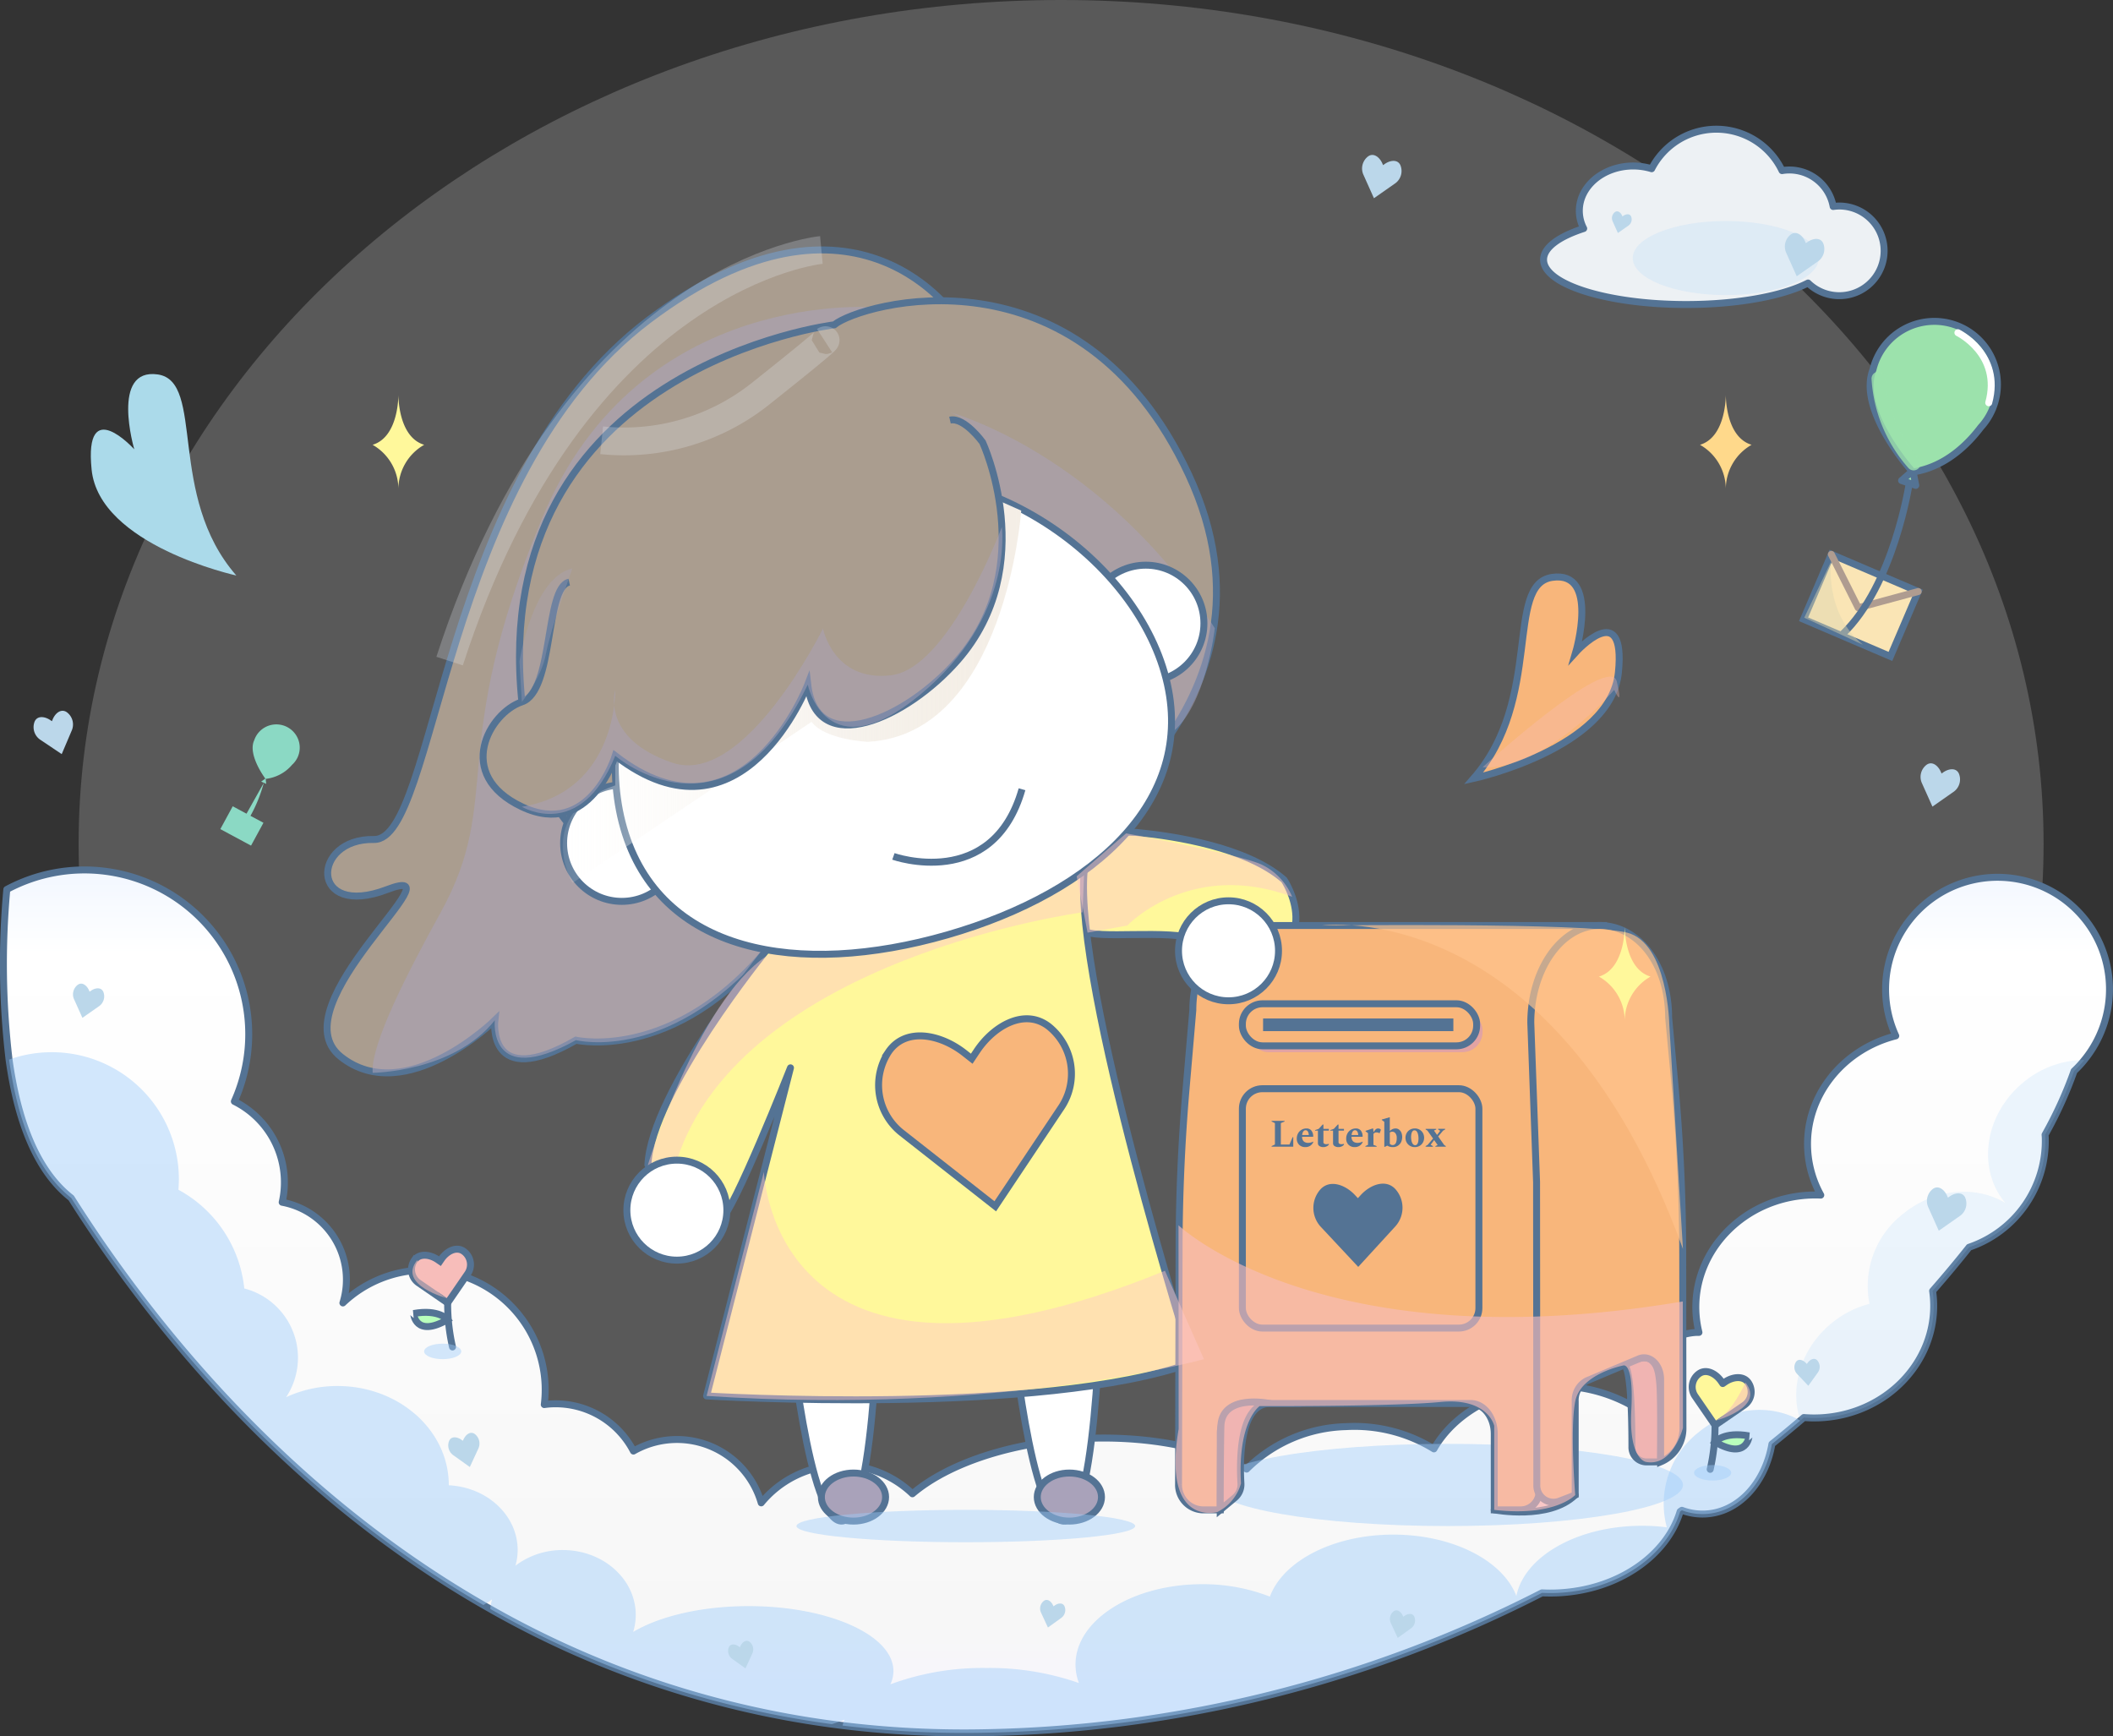 <svg xmlns="http://www.w3.org/2000/svg" xmlns:xlink="http://www.w3.org/1999/xlink" width="304.073" height="249.883" viewBox="0 0 304.073 249.883"><rect x="0" y="0" width="304.073" height="249.883" fill="#333333" stroke="none"/><defs><linearGradient id="a" x1="0.5" x2="0.5" y2="1" gradientUnits="objectBoundingBox"><stop offset="0" stop-color="#fff"/><stop offset="1" stop-color="#fff"/></linearGradient><linearGradient id="b" x1="0.5" x2="0.5" y2="1" gradientUnits="objectBoundingBox"><stop offset="0" stop-color="#f2f7ff"/><stop offset="0.099" stop-color="#fff"/><stop offset="0.872" stop-color="#f7f7f7"/><stop offset="1" stop-color="#f6f5ff"/></linearGradient><linearGradient id="c" y1="0.5" x2="1" y2="0.5" gradientUnits="objectBoundingBox"><stop offset="0" stop-color="#fff" stop-opacity="0"/><stop offset="0.046" stop-color="#fefdfc" stop-opacity="0.078"/><stop offset="0.194" stop-color="#fbf9f6" stop-opacity="0.322"/><stop offset="0.342" stop-color="#f9f6f1" stop-opacity="0.529"/><stop offset="0.487" stop-color="#f7f3ed" stop-opacity="0.698"/><stop offset="0.628" stop-color="#f5f0ea" stop-opacity="0.831"/><stop offset="0.762" stop-color="#f4efe7" stop-opacity="0.925"/><stop offset="0.889" stop-color="#f4eee6" stop-opacity="0.98"/><stop offset="1" stop-color="#f4eee6"/></linearGradient></defs><g transform="translate(-841.596 -381.044)"><path d="M141.386,0c78.085,0,141.386,54.373,141.386,121.446s-63.3,121.446-141.386,121.446S0,188.518,0,121.446,63.3,0,141.386,0Z" transform="translate(852.909 381.044)" opacity="0.186" fill="url(#a)"/><path d="M1141.546,571.808a15.218,15.218,0,0,1-1.479,1.594,59.43,59.43,0,0,1-4.174,9.172c.012.153.025.312.031.47a16.169,16.169,0,0,1-10.963,15.717q-2.457,3.1-5.249,6.288c.067.483.116.965.14,1.46.4,8.854-6.929,16.377-16.377,16.8a17.789,17.789,0,0,1-2.292-.043c-.165.141-.33.287-.5.422-.006.012-.012.012-.018.018q-2,1.705-4.082,3.379c-.96,5.592-4.816,9.851-9.613,10.065a8.458,8.458,0,0,1-3.342-.532c-.086.055-.166.116-.251.171-1.918,6.38-8.976,11.323-17.617,11.714-.764.037-1.522.031-2.262-.006a183.1,183.1,0,0,1-80.631,20.135,143.85,143.85,0,0,1-20.025-1.039l-1.54-.2a135.992,135.992,0,0,1-49.161-16.579c-.329-.189-.66-.372-.99-.562-29.277-16.86-48.63-41.687-59.311-58.584-5.114-4-7.76-11.409-8.94-19.908a117.532,117.532,0,0,1-.324-24.486,23.639,23.639,0,0,1,32.747,30.5,13.027,13.027,0,0,1,7.187,11.066,12.873,12.873,0,0,1-.306,3.447,11.333,11.333,0,0,1,8.738,14.488,17.242,17.242,0,0,1,29.094,11.727,17.509,17.509,0,0,1-.116,2.9c.349-.049.7-.085,1.063-.1a12.629,12.629,0,0,1,11.769,6.789,12.621,12.621,0,0,1,18.388,7.455,14.879,14.879,0,0,1,21.76-1.308c5.12-4.344,14.245-7.485,24.767-7.956,9.3-.422,17.7,1.325,23.325,4.406a21.017,21.017,0,0,1,14.293-6.111,21.8,21.8,0,0,1,12.661,3.2c2.86-5.036,9.087-8.69,16.469-9.02a22.1,22.1,0,0,1,11.708,2.628c.868-5.744,4.779-10.144,9.661-10.37h.3a15.211,15.211,0,0,1-.434-2.958c-.4-8.854,6.936-16.371,16.377-16.8.538-.024,1.063-.024,1.589,0a15.173,15.173,0,0,1-1.889-6.667c-.349-7.656,5.09-14.317,12.68-16.248a16.111,16.111,0,1,1,27.138,3.465Z" transform="translate(0 -38.227)" stroke="#547394" stroke-linecap="round" stroke-linejoin="round" stroke-width="1" fill="url(#b)"/><path d="M1073.54,544.216c-5.373-4.7-15.75-6.279-20.83-6.784-.59-.142-6.844-.131-6.844-.131-3.37.52-1.832,9.907-1.832,13.483,0,2.329,9.448.677,15.427,1.606,2.239.348,3.222-.408,2.324,1.672-1.244,2.881-1.236,5.856,5.922,3.6C1080.006,553.783,1073.54,544.216,1073.54,544.216Z" transform="translate(-47.153 -36.55)" fill="#fff89b" stroke="#547394" stroke-linecap="round" stroke-linejoin="round" stroke-width="1"/><path d="M989.7,627.237s2.755,29.126,7.675,28.535,5.276-36.014,5.276-36.014Z" transform="translate(-34.527 -55.838)" fill="#fff" stroke="#547394" stroke-miterlimit="10" stroke-width="1"/><path d="M1031.447,627.237s2.756,29.126,7.675,28.535,5.276-36.014,5.276-36.014Z" transform="translate(-44.291 -55.838)" fill="#fff" stroke="#547394" stroke-miterlimit="10" stroke-width="1"/><path d="M993.635,438.053s-14.426-22.639-44.453,0-30.5,74.975-39.559,74.782-9.294,11.485,1.907,7.2-15.967,16.682-6.673,24.069,22.162-5.242,22.162-5.242-1.191,10.247,11.678,2.859c0,0,15.49,3.575,29.788-15.966S1007.585,474.038,993.635,438.053Z" transform="translate(-14.218 -10.982)" fill="#aa9d8f" stroke="#547394" stroke-miterlimit="10" stroke-width="1"/><path d="M984.345,438.787s-34.5-3.346-48.482,30.229-5.421,40.13-14.621,56.8c-4.69,8.5-10.085,18.931-9.8,23.1,0,0,11.656-.086,17.579-7.561,0,0-1.046,9.912,11.678,2.859,0,0,14.061,3.646,28.528-14.346S984.345,438.787,984.345,438.787Z" transform="translate(-16.217 -13.485)" fill="#a9a2ba" opacity="0.562" style="mix-blend-mode:multiply;isolation:isolate"/><path d="M984.327,441s-49.884,6.057-44.959,54.264,75.939,20.946,75.939,20.946,35.746-19.9,20.018-53.633S988.14,437.905,984.327,441Z" transform="translate(-22.672 -13.216)" fill="#aa9d8f" stroke="#547394" stroke-miterlimit="10" stroke-width="1"/><path d="M1019.943,458.5s21.856,5.818,38.072,31.071c0,0-1.247,11.157-6.228,15.064,0,0,.5-23.8-24.739-32.918C1027.049,471.715,1026.007,460.67,1019.943,458.5Z" transform="translate(-41.6 -18.117)" fill="#a9a2ba" opacity="0.503" style="mix-blend-mode:multiply;isolation:isolate"/><circle cx="8.372" cy="8.372" r="8.372" transform="translate(922.704 494.015)" fill="#fff" stroke="#547394" stroke-miterlimit="10" stroke-width="1"/><path d="M983.665,571.332,971.594,618.55s48.429,2.97,69.93-4.788c0,0-17.166-54.252-15.588-70.9S980.26,554.35,980.26,554.35s-16.618,20.4-17.114,30.948c0,0,8.707,8.511,10.434,7.885S983.665,571.332,983.665,571.332Z" transform="translate(-28.314 -36.618)" fill="#fff89b" stroke="#547394" stroke-linecap="round" stroke-linejoin="round" stroke-width="1"/><path d="M1025.694,550.562s-48.905,6.546-58.378,35.664c0,0-2.86,3.286-4.17.681,0,0,7.056-23.342,17.081-30.063s45.709-12.377,45.709-12.377Z" transform="translate(-28.314 -38.227)" fill="#ffc7c7" opacity="0.466" style="mix-blend-mode:multiply;isolation:isolate"/><circle cx="8.372" cy="8.372" r="8.372" transform="translate(998.104 462.378)" fill="#fff" stroke="#547394" stroke-miterlimit="10" stroke-width="1"/><path d="M1036.049,498.714c5.146,17.9-9.787,31.559-31.276,37.737s-41.393,2.539-46.541-15.365,6.413-43.292,27.9-49.47S1030.9,480.81,1036.049,498.714Z" transform="translate(-26.881 -20.861)" fill="#fff" stroke="#547394" stroke-miterlimit="10" stroke-width="1"/><path d="M1013.132,476.557s-2.261,32.174-22.054,33.271c0,0-6.154-.252-8.12-2.874l-34.415,23.191s-5.735-9.989,6.169-14.049v-4.26s13.148,11.138,27.7-10.237l27.729-26.376Z" transform="translate(-24.576 -22.03)" fill="url(#c)"/><ellipse cx="33.853" cy="5.914" rx="33.853" ry="5.914" transform="translate(1016.076 588.828)" fill="#9fcefc" opacity="0.43" style="mix-blend-mode:multiply;isolation:isolate"/><path d="M1009.264,538.967s14.3,5.06,18.51-9.664" transform="translate(-39.102 -34.68)" fill="none" stroke="#547394" stroke-miterlimit="10" stroke-width="1"/><path d="M944.582,483.267c-3.525.742-2.17,15.683-6.814,17.232s-9.8,10.448,0,15.092,13.441-7.337,13.441-7.337c18.326,14.16,27.7-10.237,27.7-10.237,1.231,10.662,14.2,4.931,21.581-3.514,11.863-13.572,3.578-31.365,3.578-31.365s-2.636-3.66-4.69-3.185" transform="translate(-21.073 -18.448)" fill="#aa9d8f" stroke="#547394" stroke-miterlimit="10" stroke-width="1"/><circle cx="7.195" cy="7.195" r="7.195" transform="translate(931.807 547.999)" fill="#fff" stroke="#547394" stroke-miterlimit="10" stroke-width="1"/><path d="M1122.125,663.382s7.9,1.526,11.653-2.14l-5.524-2.078Z" transform="translate(-65.502 -65.056)" fill="#ffdddc" stroke="#547394" stroke-linecap="round" stroke-linejoin="round" stroke-width="1"/><path d="M1020.629,577.053l-.745,1.116-1.057-.83c-3.45-2.713-8.509-3.755-10.946-.107l0,0a8.729,8.729,0,0,0,1.834,11.524l1.054.828,12.5,9.824,9.569-14.337A8.73,8.73,0,0,0,1031,573.552h0C1027.551,570.839,1023.066,573.4,1020.629,577.053Z" transform="translate(-38.45 -44.765)" fill="#f8b67b" stroke="#547394" stroke-miterlimit="10" stroke-width="1"/><ellipse cx="4.621" cy="3.458" rx="4.621" ry="3.458" transform="translate(959.796 593.028)" fill="#a9a2ba" stroke="#547394" stroke-miterlimit="10" stroke-width="1"/><ellipse cx="4.621" cy="3.458" rx="4.621" ry="3.458" transform="translate(990.865 593.028)" fill="#a9a2ba" stroke="#547394" stroke-miterlimit="10" stroke-width="1"/><path d="M1064.88,567.064l-.977,11.395q-.977,11.405-1,22.869l-.079,33.96a3.6,3.6,0,0,0,3.473,3.706h2.531V628.055c0-2.413,1.519-4.369,3.393-4.369h32.644c1.873,0,3.392,1.956,3.392,4.369v10.938h3.873a2.657,2.657,0,0,0,2.57-2.386l9.235-81.707h-50.143C1068.868,554.9,1064.88,560.346,1064.88,567.064Z" transform="translate(-51.629 -40.667)" fill="#f8b67b" stroke="#547394" stroke-miterlimit="10" stroke-width="1"/><path d="M1070.657,659.93l2.08-1.731a2.508,2.508,0,0,0,.9-2.075c-.182-3.023-.292-11.5,4.161-11.5,0,0-6.947-1.485-7.046,3.335S1070.657,659.93,1070.657,659.93Z" transform="translate(-53.463 -61.604)" fill="#e5a5a3" stroke="#547394" stroke-miterlimit="10" stroke-width="1"/><path d="M1138.073,661.877" transform="translate(-69.232 -65.69)" fill="none" stroke="#547394" stroke-miterlimit="10" stroke-width="1"/><rect width="33.714" height="6.055" rx="2.904" transform="translate(1021.233 526.406)" fill="#e2a3a3"/><path d="M1151.734,651.088h-2.1a2.1,2.1,0,0,1-2.029-2.164c0-4.019-.138-12.187-1.265-11.712,0,0,2.986-1.86,4.118-.747s1.443,2,1.272,14.748" transform="translate(-71.167 -59.663)" fill="#e5a5a3" stroke="#547394" stroke-miterlimit="10" stroke-width="1"/><rect width="33.714" height="6.055" rx="2.904" transform="translate(1020.381 525.495)" fill="#f8b67b" stroke="#547394" stroke-miterlimit="10" stroke-width="1"/><rect width="34.038" height="34.448" rx="2.881" transform="translate(1020.381 537.718)" fill="none" stroke="#547394" stroke-miterlimit="10" stroke-width="1"/><path d="M1138.912,554.9c-5.477,0-9.917,6.265-9.917,13.993l.83,22.908.037,43.58a2.4,2.4,0,0,0,3.181,2.38l2.343-.908V623.385a3.141,3.141,0,0,1,1.651-2.955l7.517-3.17c1.542-.65,3.123.846,3.123,2.955v11.877h0a5.2,5.2,0,0,0,3.214-4.894l-.031-24.89q-.016-12.739-1.209-25.43l-.82-8.725C1148.83,560.425,1144.39,554.9,1138.912,554.9Z" transform="translate(-67.108 -40.667)" fill="#f8b67b" stroke="#547394" stroke-miterlimit="10" stroke-width="1"/><circle cx="7.195" cy="7.195" r="7.195" transform="translate(1011.191 510.677)" fill="#fff" stroke="#547394" stroke-miterlimit="10" stroke-width="1"/><path d="M1008.542,480.045s-7.587,20.323-15.906,21.331-9.831-6.718-9.831-6.718-11.252,22.84-21.665,19.314-8.228-10.491-8.228-10.491.327,14.583-13.441,16.82c0,0,8.4,5.091,13.441-7.337,0,0,16.1,13.955,27.7-10.237,0,0,2.632,12.635,16.184,1.443S1008.542,480.045,1008.542,480.045Z" transform="translate(-22.777 -23.158)" fill="#a9a2ba" opacity="0.503" style="mix-blend-mode:multiply;isolation:isolate"/><path d="M946.64,487.823c-5.053,1.135-7.093,10.521-7.524,12.854-.062.334-.091.523-.091.523l.342,5.828s2.841-3.457,3.465-6.91S946.64,487.823,946.64,487.823Z" transform="translate(-22.672 -24.977)" fill="#a9a2ba" opacity="0.32" style="mix-blend-mode:multiply;isolation:isolate"/><path d="M954.462,459.35a31.51,31.51,0,0,0,23.036-6.836c11.108-8.835,9.043-7.5,9.043-7.5" transform="translate(-26.283 -14.947)" fill="none" stroke="#eaeff4" stroke-miterlimit="10" stroke-width="4" opacity="0.25"/><path d="M1050.987,550.852s9.043-9.585,23.71-4.135a8.9,8.9,0,0,0-4.455-4.662c-3.32-1.49-19.439-4.465-19.439-4.465l-7.114,6.177,1.567,8.111Z" transform="translate(-47.154 -36.618)" fill="#ffc7c7" opacity="0.466" style="mix-blend-mode:multiply;isolation:isolate"/><g transform="translate(1024.587 541.84)"><path d="M1080.307,595.317v-.09l.479-.231v-3.077l-.479-.231v-.09h1.865v.09l-.535.231v3.089h1.24l.457-1.066h.09v1.375Z" transform="translate(-1080.307 -591.091)" fill="#547394"/><path d="M1086.288,595.707a1.238,1.238,0,0,1-.915-.335,1.2,1.2,0,0,1-.336-.888,1.516,1.516,0,0,1,.186-.758,1.356,1.356,0,0,1,1.206-.7.874.874,0,0,1,.71.3,1.337,1.337,0,0,1,.26.863l-.023.028H1085.8v.028a1,1,0,0,0,.09.431.685.685,0,0,0,.285.307,1,1,0,0,0,.5.113,1.544,1.544,0,0,0,.341-.04,1.607,1.607,0,0,0,.369-.135h.017v.09a1.223,1.223,0,0,1-.431.5A1.192,1.192,0,0,1,1086.288,595.707Zm.011-2.428a.381.381,0,0,0-.324.18,1.082,1.082,0,0,0-.161.507h.953a1.073,1.073,0,0,0-.161-.539A.381.381,0,0,0,1086.3,593.279Z" transform="translate(-1081.413 -591.425)" fill="#547394"/><path d="M1089.669,595.535a.992.992,0,0,1-.563-.146.466.466,0,0,1-.221-.411v-1.815h-.405v-.08l.518-.174.57-.621h.107v.621h.783v.254h-.783v1.673a.227.227,0,0,0,.123.214.6.6,0,0,0,.293.067,1.144,1.144,0,0,0,.188-.014c.054-.01.108-.02.161-.031l.017.012v.1a.837.837,0,0,1-.31.245A1.033,1.033,0,0,1,1089.669,595.535Z" transform="translate(-1082.219 -591.253)" fill="#547394"/><path d="M1092.508,595.535a.992.992,0,0,1-.563-.146.464.464,0,0,1-.22-.411v-1.815h-.406v-.08l.519-.174.569-.621h.107v.621h.783v.254h-.783v1.673a.228.228,0,0,0,.123.214.605.605,0,0,0,.293.067,1.162,1.162,0,0,0,.189-.014c.054-.01.108-.02.16-.031l.017.012v.1a.827.827,0,0,1-.309.245A1.033,1.033,0,0,1,1092.508,595.535Z" transform="translate(-1082.883 -591.253)" fill="#547394"/><path d="M1095.572,595.707a1.238,1.238,0,0,1-.915-.335,1.2,1.2,0,0,1-.336-.888,1.515,1.515,0,0,1,.186-.758,1.353,1.353,0,0,1,1.206-.7.871.871,0,0,1,.709.3,1.329,1.329,0,0,1,.26.863l-.022.028h-1.578v.028a1.006,1.006,0,0,0,.09.431.678.678,0,0,0,.284.307,1,1,0,0,0,.5.113,1.528,1.528,0,0,0,.34-.04,1.616,1.616,0,0,0,.37-.135h.016v.09a1.22,1.22,0,0,1-.431.5A1.194,1.194,0,0,1,1095.572,595.707Zm.011-2.428a.381.381,0,0,0-.323.18,1.079,1.079,0,0,0-.161.507h.952a1.066,1.066,0,0,0-.16-.539A.381.381,0,0,0,1095.583,593.279Z" transform="translate(-1083.585 -591.425)" fill="#547394"/><path d="M1097.933,595.651v-.09l.372-.18V593.7l-.355-.264v-.068l1.026-.343h.067l.051.507h.028a2.025,2.025,0,0,1,.242-.324.584.584,0,0,1,.2-.146.574.574,0,0,1,.208-.037.464.464,0,0,1,.1.014.931.931,0,0,1,.1.031c.113.033.169.087.169.158a.218.218,0,0,1-.022.1l-.136.366h-.039l-.147-.051a.9.9,0,0,0-.3-.051.513.513,0,0,0-.411.219v1.573l.456.18v.09Z" transform="translate(-1084.43 -591.425)" fill="#547394"/><path d="M1101.368,595.185v-3.607l-.36-.264v-.067l1.082-.31h.067v1.938h.034a1.437,1.437,0,0,1,.394-.26,1.1,1.1,0,0,1,.418-.078.809.809,0,0,1,.464.148,1.045,1.045,0,0,1,.347.426,1.737,1.737,0,0,1-.054,1.434,1.313,1.313,0,0,1-.482.5,1.283,1.283,0,0,1-.66.174,1.836,1.836,0,0,1-.445-.05,1.259,1.259,0,0,1-.378-.163l-.361.18Zm1.167-2.186a.6.6,0,0,0-.189.028,1.093,1.093,0,0,0-.188.084v1.629a.536.536,0,0,0,.422.186.489.489,0,0,0,.274-.087.625.625,0,0,0,.218-.307,1.807,1.807,0,0,0,.084-.621,1.043,1.043,0,0,0-.192-.689A.559.559,0,0,0,1102.535,593Z" transform="translate(-1085.149 -590.936)" fill="#547394"/><path d="M1106.8,595.707a1.342,1.342,0,0,1-.7-.182,1.3,1.3,0,0,1-.474-.488,1.431,1.431,0,0,1,0-1.347,1.272,1.272,0,0,1,.474-.485,1.355,1.355,0,0,1,.7-.18,1.337,1.337,0,0,1,.7.18,1.275,1.275,0,0,1,.471.485,1.429,1.429,0,0,1,0,1.347,1.3,1.3,0,0,1-.471.488A1.324,1.324,0,0,1,1106.8,595.707Zm.061-.276a.324.324,0,0,0,.268-.133.874.874,0,0,0,.153-.352,2.236,2.236,0,0,0,.047-.468,2.719,2.719,0,0,0-.059-.575,1.136,1.136,0,0,0-.186-.439.4.4,0,0,0-.335-.169.341.341,0,0,0-.277.132.864.864,0,0,0-.158.35,2.05,2.05,0,0,0-.052.47,2.59,2.59,0,0,0,.062.578,1.11,1.11,0,0,0,.195.437A.416.416,0,0,0,1106.866,595.431Z" transform="translate(-1086.19 -591.425)" fill="#547394"/><path d="M1109.239,595.668v-.09l.293-.175.778-.913-.817-1.149-.254-.152v-.09h1.533v.09l-.316.146v.035l.428.6.44-.568v-.034l-.287-.181v-.09h1.008v.09l-.3.175-.7.834.867,1.229.232.152v.09h-1.5v-.09l.31-.146V595.4l-.49-.687-.49.654v.034l.31.18v.09Z" transform="translate(-1087.075 -591.442)" fill="#547394"/></g><path d="M1094.976,605.026l-.417.455-.422-.451c-1.378-1.475-3.6-2.3-4.968-.816v0a4.013,4.013,0,0,0,.026,5.366l.421.45,4.993,5.342,5.355-5.846a4.015,4.015,0,0,0-.026-5.367h0C1098.559,602.687,1096.34,603.537,1094.976,605.026Z" transform="translate(-57.555 -52.01)" fill="#547394"/><rect width="27.382" height="1.821" transform="translate(1023.362 527.612)" fill="#547394"/><ellipse cx="24.37" cy="2.33" rx="24.37" ry="2.33" transform="translate(956.212 598.326)" fill="#9fcefc" opacity="0.43" style="mix-blend-mode:multiply;isolation:isolate"/><path d="M979.4,428s-35.382,3.28-53.5,59.165" transform="translate(-19.602 -10.983)" fill="none" stroke="#eaeff4" stroke-miterlimit="10" stroke-width="4" opacity="0.25"/><path d="M1100.91,631.712q-2,1.705-4.082,3.379c-.96,5.592-4.816,9.851-9.613,10.065a8.46,8.46,0,0,1-3.342-.532c-.086.055-.166.116-.251.171-1.918,6.38-8.976,11.324-17.617,11.714-.764.037-1.521.031-2.261-.006a183.1,183.1,0,0,1-80.63,20.135,143.851,143.851,0,0,1-20.025-1.039,4.576,4.576,0,0,1,.3-.856c-.586.232-1.2.453-1.839.654a135.991,135.991,0,0,1-49.161-16.579,8.65,8.65,0,0,1,.263-1.381,10.237,10.237,0,0,1-1.253.819c-29.277-16.86-48.63-41.687-59.311-58.584-5.114-4-7.76-11.409-8.939-19.908A18.03,18.03,0,0,1,849.3,578.7a18.282,18.282,0,0,1,18.283,18.283c0,.507-.031,1.008-.067,1.509a18.284,18.284,0,0,1,9.478,14.207,10.3,10.3,0,0,1,6.025,15.643,17.532,17.532,0,0,1,7.388-1.606c8.848,0,16.016,6.385,16.016,14.262v.024c5.524.275,9.912,4.332,9.912,9.319a8.338,8.338,0,0,1-.318,2.248,11.216,11.216,0,0,1,6.814-2.248c5.8,0,10.5,4.186,10.5,9.349a8.539,8.539,0,0,1-.373,2.438c3.8-2.261,9.832-3.715,16.621-3.715,11.507,0,20.832,4.18,20.832,9.343a4.51,4.51,0,0,1-.441,1.913,38.2,38.2,0,0,1,13.81-2.353,38.882,38.882,0,0,1,13.322,2.163,7.608,7.608,0,0,1-.489-2.658c0-6.386,8.164-11.562,18.228-11.562a26.367,26.367,0,0,1,9.747,1.79c1.876-5.114,9.111-8.928,17.752-8.928,8.592,0,15.79,3.765,17.715,8.837,1.13-5.7,8.793-10.108,18.087-10.108a28.383,28.383,0,0,1,3.563.22,13.04,13.04,0,0,1,4.589-13.688C1090.742,629.733,1096.626,629.226,1100.91,631.712Z" transform="translate(-0.245 -46.233)" fill="#9fcefc" opacity="0.454" style="mix-blend-mode:multiply;isolation:isolate"/><path d="M1218.839,581.75a59.442,59.442,0,0,1-4.174,9.172c.012.153.024.312.031.47a16.169,16.169,0,0,1-10.963,15.717q-2.457,3.1-5.249,6.288c.067.483.116.965.14,1.46.4,8.854-6.929,16.377-16.377,16.8a17.789,17.789,0,0,1-2.292-.043c-.165.141-.33.287-.5.422-1.6-4.682.049-10.358,4.492-14a14.182,14.182,0,0,1,5.451-2.78,13.145,13.145,0,0,1,4.8-12.919c4.5-3.7,10.492-4.174,14.781-1.577-.024-.03-.054-.054-.085-.091-4.094-4.987-2.9-12.741,2.671-17.306a13.822,13.822,0,0,1,8.75-3.208A15.2,15.2,0,0,1,1218.839,581.75Z" transform="translate(-78.772 -46.575)" fill="#9fcefc" opacity="0.18" style="mix-blend-mode:multiply;isolation:isolate"/><path d="M1206.669,605.4l-.241.168-.12-.269c-.392-.877-1.237-1.546-2.025-1h0a2.189,2.189,0,0,0-.715,2.586l.119.268,1.424,3.177,3.093-2.164a2.189,2.189,0,0,0,.714-2.586h0C1208.525,604.7,1207.456,604.845,1206.669,605.4Z" transform="translate(-84.512 -52.175)" fill="#bbd7ea"/><path d="M857.735,566.845l-.19.133-.095-.212c-.31-.693-.977-1.22-1.6-.786h0a1.729,1.729,0,0,0-.565,2.042l.1.211,1.124,2.509,2.442-1.709a1.729,1.729,0,0,0,.564-2.042h0C859.2,566.3,858.357,566.41,857.735,566.845Z" transform="translate(-3.054 -43.222)" fill="#bbd7ea"/><path d="M927.848,651.134l-.1.211-.189-.135c-.617-.441-1.459-.562-1.777.128h0a1.728,1.728,0,0,0,.542,2.048l.188.134,2.236,1.6L930,652.413a1.73,1.73,0,0,0-.542-2.048h0C928.839,649.924,928.166,650.445,927.848,651.134Z" transform="translate(-19.543 -62.959)" fill="#bbd7ea"/><path d="M979.99,690.026l-.078.17-.153-.109c-.5-.356-1.177-.453-1.434.1h0a1.394,1.394,0,0,0,.437,1.652l.152.109,1.8,1.29,1.006-2.184a1.394,1.394,0,0,0-.437-1.652h0C980.789,689.05,980.246,689.47,979.99,690.026Z" transform="translate(-31.839 -72.099)" fill="#bbd7ea"/><path d="M1038.9,682.4l-.152.11-.079-.17c-.258-.555-.8-.974-1.3-.617h0a1.394,1.394,0,0,0-.433,1.654l.078.169.934,2.011,1.951-1.405a1.393,1.393,0,0,0,.433-1.653h0C1040.076,681.943,1039.4,682.041,1038.9,682.4Z" transform="translate(-45.548 -70.301)" fill="#bbd7ea"/><path d="M1104.605,684.356l-.152.109-.079-.17c-.257-.555-.8-.974-1.3-.617h0a1.4,1.4,0,0,0-.433,1.653l.079.17.934,2.011,1.951-1.405a1.394,1.394,0,0,0,.433-1.653h0C1105.782,683.9,1105.1,684,1104.605,684.356Z" transform="translate(-60.918 -70.759)" fill="#bbd7ea"/><path d="M1180.41,636.886l-.109.152-.129-.136c-.421-.444-1.069-.669-1.427-.172h0a1.4,1.4,0,0,0,.115,1.706l.128.136,1.525,1.61,1.4-1.952a1.394,1.394,0,0,0-.114-1.705h0C1181.381,636.079,1180.768,636.389,1180.41,636.886Z" transform="translate(-78.69 -59.71)" fill="#bbd7ea"/><g transform="translate(1101.138 427.302)"><path d="M1208.665,456.655a9,9,0,0,0,1.652-2.564c.038-.072.058-.114.058-.114l-.007-.005a9.082,9.082,0,1,0-17.212-5.637l-.01.024c-2.136,5.573,4.777,13.66,5.641,14.641l-1.522,1.321,2.039.7-.375-1.937C1203.585,462.356,1206.846,459.072,1208.665,456.655Z" transform="translate(-1183.157 -441.426)" fill="#9ce2ac" stroke="#547394" stroke-linecap="round" stroke-linejoin="round" stroke-width="1"/><path d="M0,0H13.6V10.167H0Z" transform="matrix(0.919, 0.393, -0.393, 0.919, 3.998, 33.519)" fill="#fae5b5" stroke="#547394" stroke-linecap="round" stroke-width="1"/><path d="M1185.45,485.179l3.862,7.687,8.641-2.339" transform="translate(-1181.453 -451.66)" fill="none" stroke="#af9c90" stroke-linecap="round" stroke-linejoin="round" stroke-width="1"/><path d="M1197.142,471.807s-2.2,14.691-9.639,21.771" transform="translate(-1181.933 -448.532)" fill="none" stroke="#547394" stroke-linecap="round" stroke-linejoin="round" stroke-width="1"/><path d="M1209.223,443.543s6.355,3.1,4.438,10.08" transform="translate(-1187.013 -441.921)" fill="none" stroke="#fff" stroke-linecap="round" stroke-linejoin="round" stroke-width="1"/><path d="M1194.307,452.173a20.221,20.221,0,0,0,5.057,12.2" transform="translate(-1183.524 -443.94)" fill="none" stroke="#9ce2ac" stroke-linecap="round" stroke-linejoin="round" stroke-width="2" opacity="0.8" style="mix-blend-mode:multiply;isolation:isolate"/><path d="M1184.238,486.484s-1.027,7.4,4.55,11.995l-8.425-3.882Z" transform="translate(-1180.263 -451.965)" fill="#ddd5af" opacity="0.44" style="mix-blend-mode:multiply;isolation:isolate"/></g><g transform="translate(873.306 485.29)"><path d="M895.037,518.51a3.37,3.37,0,0,0-4.687-.761,3.321,3.321,0,0,0-1.21,1.619l0,.008c-.973,1.968,1.3,5.158,1.583,5.546l-.6.433.727.326-.073-.721a5.817,5.817,0,0,0,3.8-2.028,3.339,3.339,0,0,0,.694-.883l.025-.04,0,0A3.321,3.321,0,0,0,895.037,518.51Z" transform="translate(-884.252 -517.12)" fill="#8bd9c4"/><path d="M886.6,532.538l-1.984-1.066-1.786,3.287,4.421,2.375,1.786-3.286-1.869-1a20.863,20.863,0,0,0,1.918-4.744Z" transform="translate(-882.834 -519.688)" fill="#8bd9c4"/></g><path d="M1173.949,416.37a6.5,6.5,0,0,0-.879.067,6.4,6.4,0,0,0-7.358-5.164,10.471,10.471,0,0,0-18.763-.271,9.145,9.145,0,0,0-2.647-.393c-4.287,0-7.762,2.889-7.762,6.453a5.509,5.509,0,0,0,.629,2.544c-3.572,1.161-5.774,2.742-5.774,4.485,0,3.565,9.192,6.453,20.53,6.453,7.423,0,13.925-1.239,17.531-3.093a6.452,6.452,0,1,0,4.494-11.081Z" transform="translate(-67.67 -5.677)" fill="#edf1f4" stroke="#547394" stroke-linecap="round" stroke-linejoin="round" stroke-width="1"/><ellipse cx="13.389" cy="5.331" rx="13.389" ry="5.331" transform="translate(1076.56 412.849)" fill="#9fcefc" opacity="0.18" style="mix-blend-mode:multiply;isolation:isolate"/><path d="M1179.985,426.108l-.241.168-.12-.269c-.393-.877-1.238-1.546-2.026-1h0a2.189,2.189,0,0,0-.715,2.586l.12.268,1.423,3.177,3.093-2.164a2.189,2.189,0,0,0,.715-2.586h0C1181.841,425.417,1180.772,425.558,1179.985,426.108Z" transform="translate(-78.271 -10.238)" fill="#bbd7ea"/><path d="M1100.566,411.448l-.24.169-.12-.268c-.393-.877-1.238-1.547-2.026-1h0a2.189,2.189,0,0,0-.715,2.586l.12.268,1.423,3.177,3.093-2.164a2.19,2.19,0,0,0,.715-2.586h0C1102.422,410.757,1101.353,410.9,1100.566,411.448Z" transform="translate(-59.694 -6.809)" fill="#bbd7ea"/><path d="M1205.475,525.733l-.241.169-.12-.268c-.392-.877-1.237-1.547-2.025-1h0a2.189,2.189,0,0,0-.715,2.587l.12.267,1.424,3.177,3.093-2.164a2.189,2.189,0,0,0,.714-2.586h0C1207.332,525.042,1206.263,525.183,1205.475,525.733Z" transform="translate(-84.233 -33.542)" fill="#bbd7ea"/><path d="M850.5,515.791l-.115.271-.244-.165c-.8-.535-1.868-.656-2.245.228h0a2.19,2.19,0,0,0,.764,2.573l.244.163,2.891,1.941,1.477-3.474a2.19,2.19,0,0,0-.764-2.573h0C851.7,514.221,850.872,514.906,850.5,515.791Z" transform="translate(-1.319 -31.233)" fill="#bbd7ea"/><path d="M1145.869,421.392l-.12.084-.06-.134c-.2-.439-.619-.773-1.013-.5h0a1.1,1.1,0,0,0-.357,1.294l.06.134.712,1.589,1.547-1.082a1.1,1.1,0,0,0,.358-1.293h0C1146.8,421.047,1146.263,421.116,1145.869,421.392Z" transform="translate(-70.673 -9.286)" fill="#bbd7ea"/><path d="M879.444,480.3s-19.722-4.313-20.827-15.242,6.14-2.919,6.14-2.919-3.467-11.769,3.388-10.773S869.4,468.812,879.444,480.3Z" transform="translate(-3.837 -16.434)" fill="#abdaea"/><path d="M1118.263,518.42s19.723-4.313,20.828-15.242-6.14-2.919-6.14-2.919,3.468-11.769-3.387-10.773S1128.3,506.936,1118.263,518.42Z" transform="translate(-64.598 -25.352)" fill="#f8b67b" stroke="#547394" stroke-miterlimit="10" stroke-width="1"/><path d="M1062.687,611.213s20.611,19.718,72.568,10.96l.023,18.2s-1.452,5.622-5.311,4.894c0,0-2.5-.32-2.119-7.427s-1.174-6.45-1.174-6.45-6.127,1.192-6.9,5.169,0,13.469,0,13.469-2.853,3.162-11.653,2.14V640.073s-.882-4.094-7.724-3.431-26.036.594-26.036.594-3.193,2.114-2.685,11.124a6.549,6.549,0,0,1-3.413,4.121s-7.97,2.222-5.556-11.946Z" transform="translate(-51.496 -53.839)" fill="#f7bdba" opacity="0.632" style="mix-blend-mode:multiply;isolation:isolate"/><path d="M1089.771,554.867s33.3-4.646,51.944,46.539l-1.963-32.25s-.187-11.787-6.082-13.263S1089.771,554.867,1089.771,554.867Z" transform="translate(-57.934 -40.634)" fill="#ffc38d" opacity="0.67"/><path d="M1119.937,521.194s18.306-16.617,19.318-12.339-.377,1.2-.377,1.2S1129,521.609,1119.937,521.194Z" transform="translate(-64.99 -29.732)" fill="#f7bdba" opacity="0.32" style="mix-blend-mode:multiply;isolation:isolate"/><path d="M1146.813,559.511a7.337,7.337,0,0,1,3.713-6.383c-3.834-1.152-3.713-7.3-3.713-7.3h0s.12,6.146-3.713,7.3a7.339,7.339,0,0,1,3.713,6.383Z" transform="translate(-71.408 -31.545)" fill="#fff89b"/><path d="M915.143,468.754a7.337,7.337,0,0,1,3.712-6.383c-3.833-1.152-3.712-7.3-3.712-7.3h0s.121,6.146-3.712,7.3a7.337,7.337,0,0,1,3.712,6.383Z" transform="translate(-16.217 -17.316)" fill="#fff89b"/><path d="M1164.492,468.754a7.337,7.337,0,0,1,3.712-6.383c-3.833-1.152-3.712-7.3-3.712-7.3h0s.12,6.146-3.712,7.3a7.337,7.337,0,0,1,3.712,6.383Z" transform="translate(-74.543 -17.316)" fill="#ffd98b"/><g transform="translate(900.818 560.813)"><path d="M923.059,617.1l-.224.326-.326-.224c-1.065-.732-2.616-.973-3.349.093h0a2.344,2.344,0,0,0,.6,3.258l.325.224,3.86,2.654,2.876-4.186a2.343,2.343,0,0,0-.6-3.257h0C925.155,615.256,923.792,616.036,923.059,617.1Z" transform="translate(-918.748 -615.702)" fill="#f7bdba" stroke="#547394" stroke-miterlimit="10" stroke-width="1"/><path d="M926.229,632.135a28.228,28.228,0,0,1-.7-6.342" transform="translate(-920.332 -618.063)" fill="none" stroke="#547394" stroke-linecap="round" stroke-linejoin="round" stroke-width="1"/><path d="M924.027,628.617s-1.223-1.549-4.9-.881C919.131,627.736,919.372,631.3,924.027,628.617Z" transform="translate(-918.837 -618.478)" fill="#b9ffbc" stroke="#547394" stroke-miterlimit="10" stroke-width="1"/><path d="M919.61,617.758s2.022,4.607,4.367,5.509C923.977,623.267,916.677,621.386,919.61,617.758Z" transform="translate(-918.787 -616.183)" fill="#f7bdba" opacity="0.55" style="mix-blend-mode:multiply;isolation:isolate"/></g><g transform="translate(1085.111 578.425)"><path d="M1163.486,640.091l.224.326.326-.224c1.065-.733,2.616-.973,3.349.093h0a2.344,2.344,0,0,1-.6,3.258l-.326.224-3.859,2.654-2.876-4.185a2.344,2.344,0,0,1,.6-3.257h0C1161.391,638.246,1162.754,639.025,1163.486,640.091Z" transform="translate(-1159.31 -638.692)" fill="#fff89b" stroke="#547394" stroke-linecap="round" stroke-linejoin="round" stroke-width="1"/><path d="M1162.693,655.124a28.2,28.2,0,0,0,.7-6.342" transform="translate(-1160.102 -641.052)" fill="none" stroke="#547394" stroke-linecap="round" stroke-linejoin="round" stroke-width="1"/><path d="M1163.616,651.607s1.223-1.549,4.9-.882C1168.512,650.725,1168.27,654.291,1163.616,651.607Z" transform="translate(-1160.318 -641.468)" fill="#b9ffbc" stroke="#547394" stroke-miterlimit="10" stroke-width="1"/><path d="M1167.983,640.748s-2.022,4.606-4.367,5.508C1163.616,646.256,1170.915,644.375,1167.983,640.748Z" transform="translate(-1160.318 -639.173)" fill="#f7bdba" opacity="0.55" style="mix-blend-mode:multiply;isolation:isolate"/></g><ellipse cx="2.672" cy="1.115" rx="2.672" ry="1.115" transform="translate(1085.383 591.878)" fill="#9fcefc" opacity="0.43" style="mix-blend-mode:multiply;isolation:isolate"/><ellipse cx="2.672" cy="1.115" rx="2.672" ry="1.115" transform="translate(902.628 574.409)" fill="#9fcefc" opacity="0.43" style="mix-blend-mode:multiply;isolation:isolate"/><path d="M982.417,601.176s1.279,37.342,57.715,14.236l5.612,12.718s-29.009,8.113-71.57,5.294Z" transform="translate(-30.894 -51.492)" fill="#ffc7c7" opacity="0.466" style="mix-blend-mode:multiply;isolation:isolate"/></g></svg>